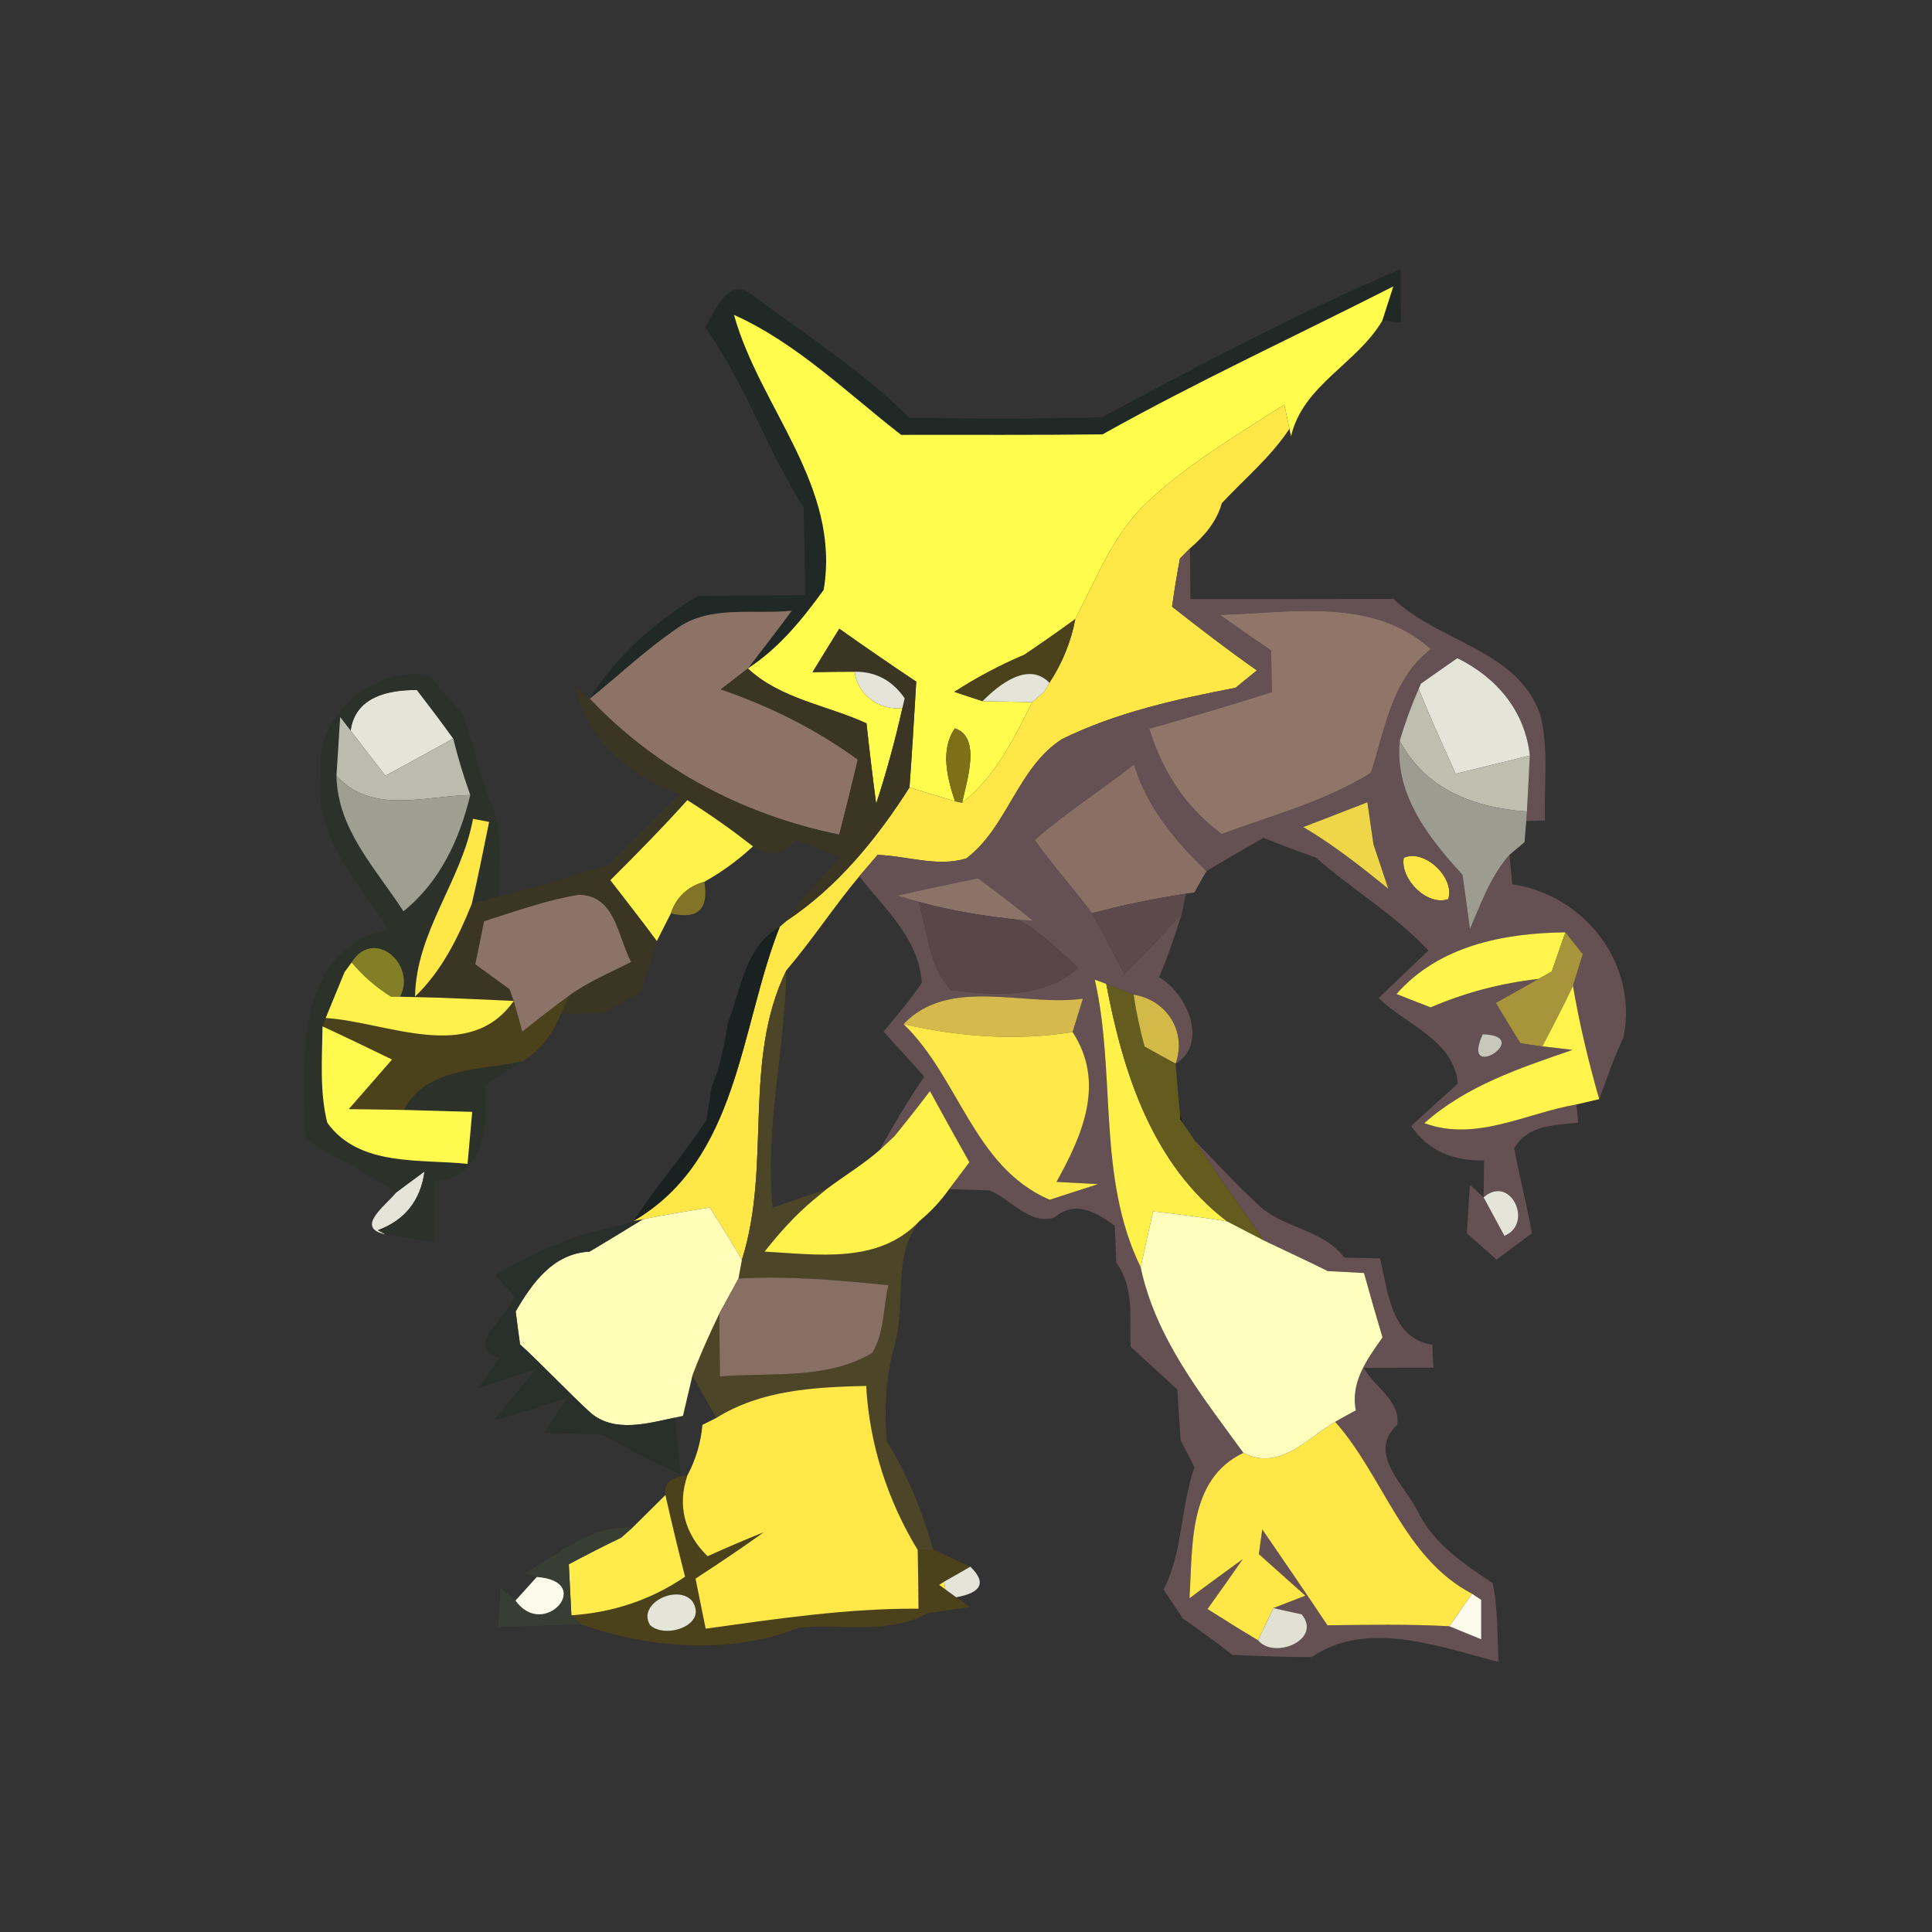 <?xml version="1.0" encoding="UTF-8" ?>
<!DOCTYPE svg PUBLIC "-//W3C//DTD SVG 1.1//EN" "http://www.w3.org/Graphics/SVG/1.1/DTD/svg11.dtd">
<svg width="120pt" height="120pt" viewBox="0 0 120 120" version="1.1" xmlns="http://www.w3.org/2000/svg">
<rect x="0" y="0" width="120" height="120" fill="#333333" stroke="none"/>
<g id="#1e2824e8">
<path fill="#1e2824" opacity="0.91" d=" M 68.44 25.92 C 74.52 22.66 80.64 19.43 86.98 16.72 C 86.99 17.55 87.00 19.20 87.01 20.03 L 85.86 19.91 C 86.03 19.38 86.37 18.32 86.54 17.79 C 80.52 20.85 74.38 23.68 68.48 26.98 C 64.31 27.03 60.14 27.00 55.97 27.01 C 52.62 24.41 49.46 21.29 45.59 19.56 C 47.20 25.33 52.25 30.18 51.16 36.64 C 49.83 38.48 48.38 40.26 46.45 41.52 C 47.37 40.33 48.29 39.14 49.18 37.93 C 46.81 38.19 44.07 37.54 42.01 39.06 C 40.10 40.36 38.43 41.96 36.63 43.40 C 38.28 40.72 40.68 38.65 43.34 37.01 C 45.57 37.00 47.79 36.99 50.02 36.97 C 49.99 35.15 49.96 33.33 49.91 31.51 C 47.62 27.92 46.29 23.81 43.80 20.33 C 44.37 19.42 45.13 17.34 46.51 18.17 C 49.88 20.70 53.49 22.95 56.47 25.95 C 60.46 26.02 64.45 26.03 68.44 25.92 Z" />
</g>
<g id="#fffc4eff">
<path fill="#fffc4e" opacity="1.00" d=" M 68.48 26.98 C 74.38 23.68 80.52 20.85 86.54 17.79 C 86.37 18.32 86.03 19.38 85.86 19.91 C 84.31 22.57 80.91 23.93 80.19 27.10 L 80.09 26.63 C 80.01 26.25 79.85 25.51 79.77 25.13 C 76.83 27.03 73.77 28.82 71.20 31.24 C 69.13 33.22 68.09 35.95 66.79 38.45 C 65.75 39.21 64.69 39.95 63.62 40.67 C 62.11 41.31 60.66 42.08 59.28 42.97 C 59.72 43.12 60.59 43.41 61.03 43.55 C 61.80 43.57 63.34 43.59 64.11 43.61 C 62.97 45.88 61.83 48.26 59.76 49.86 C 60.03 48.53 60.98 45.79 59.31 45.24 C 58.38 46.57 58.84 48.36 59.32 49.77 C 58.61 49.56 57.20 49.13 56.49 48.91 C 56.65 46.72 56.78 44.53 56.91 42.34 C 55.30 41.26 53.70 40.17 52.13 39.05 C 51.57 39.95 51.02 40.85 50.47 41.75 C 51.34 41.73 52.21 41.72 53.09 41.72 C 53.23 43.14 54.66 44.16 56.05 43.97 C 55.60 45.98 55.06 47.96 54.42 49.92 C 54.20 48.26 54.00 46.60 53.82 44.93 C 51.37 43.80 48.48 43.42 46.45 41.52 C 48.38 40.26 49.83 38.48 51.16 36.64 C 52.25 30.18 47.20 25.33 45.59 19.56 C 49.46 21.29 52.62 24.41 55.97 27.01 C 60.14 27.00 64.31 27.03 68.48 26.98 Z" />
</g>
<g id="#fee747ff">
<path fill="#fee747" opacity="1.00" d=" M 71.20 31.24 C 73.77 28.82 76.83 27.03 79.77 25.13 C 79.85 25.51 80.01 26.25 80.09 26.63 C 78.94 28.38 77.31 29.73 75.89 31.25 C 75.57 32.40 74.81 33.29 73.91 34.06 L 73.29 34.69 C 73.10 35.68 72.94 36.68 72.80 37.68 C 74.53 39.04 76.27 40.38 78.07 41.64 C 77.74 41.91 77.07 42.45 76.74 42.72 C 73.06 43.43 69.34 44.25 65.96 45.91 C 63.21 47.67 62.58 51.38 60.02 53.32 C 58.23 53.87 56.34 53.16 54.51 53.10 C 54.23 53.43 53.65 54.10 53.37 54.43 C 51.79 56.32 50.44 58.40 48.84 60.27 C 46.09 65.92 47.95 72.37 46.08 78.25 C 45.44 77.15 44.77 76.08 44.09 75.00 C 42.72 75.22 41.35 75.44 39.98 75.72 L 39.36 75.83 C 45.90 72.00 45.94 63.88 48.43 57.57 C 48.54 57.47 48.77 57.27 48.88 57.18 C 52.05 55.06 54.46 52.09 56.49 48.91 C 57.20 49.13 58.61 49.56 59.32 49.77 L 59.76 49.86 C 61.83 48.26 62.97 45.88 64.11 43.61 C 64.30 43.45 64.67 43.13 64.86 42.97 L 65.18 42.41 C 65.97 41.21 66.52 39.87 66.79 38.45 C 68.09 35.95 69.13 33.22 71.20 31.24 Z" />
<path fill="#fee747" opacity="1.00" d=" M 87.19 53.28 C 88.47 52.69 90.40 54.53 89.95 55.85 C 88.63 56.30 86.95 54.59 87.19 53.28 Z" />
</g>
<g id="#655054ff">
<path fill="#655054" opacity="1.00" d=" M 73.29 34.69 L 73.91 34.06 C 73.92 34.84 73.93 36.42 73.94 37.21 C 78.14 37.21 82.34 37.21 86.55 37.20 C 89.38 39.89 94.29 40.37 95.67 44.39 C 96.21 46.53 95.89 48.78 95.96 50.96 L 94.80 51.00 L 94.84 50.40 C 94.89 49.53 94.98 47.80 95.02 46.93 C 94.72 44.16 92.96 42.08 90.52 40.88 C 89.95 41.27 88.82 42.06 88.26 42.46 L 88.12 42.78 C 87.66 43.83 87.26 44.91 86.94 46.01 C 86.61 49.36 88.73 52.03 90.84 54.34 C 91.00 55.46 91.15 56.59 91.30 57.71 C 91.99 56.12 92.58 54.42 93.76 53.09 C 93.80 53.55 93.89 54.46 93.93 54.92 C 98.43 55.60 101.76 59.86 100.84 64.43 C 100.25 65.67 99.81 66.98 99.33 68.27 C 98.67 65.95 98.10 63.61 97.70 61.23 C 97.90 60.58 98.10 59.92 98.31 59.27 C 98.04 58.93 97.50 58.25 97.23 57.91 C 93.41 57.95 89.37 58.74 86.74 61.74 C 87.27 61.95 88.33 62.37 88.86 62.57 C 91.00 61.65 93.25 61.06 95.57 60.80 C 94.90 61.17 93.57 61.92 92.91 62.29 C 93.41 63.13 93.92 63.97 94.44 64.80 C 94.78 64.85 95.46 64.95 95.80 64.99 L 97.67 65.21 C 94.43 66.33 91.08 67.43 88.47 69.76 C 91.65 70.95 94.81 69.13 97.92 68.60 L 98.02 69.73 C 96.55 69.89 94.90 69.86 94.05 71.32 C 94.37 73.09 94.84 74.83 95.15 76.60 C 94.60 77.01 93.51 77.83 92.96 78.24 C 92.50 77.83 91.57 77.01 91.11 76.60 C 91.15 75.85 91.25 74.35 91.30 73.60 L 92.15 74.37 C 92.47 74.97 93.12 76.16 93.44 76.76 C 95.28 76.02 93.82 72.90 92.15 74.37 C 92.16 73.80 92.17 72.65 92.18 72.07 C 90.32 72.13 88.71 71.50 87.65 69.94 C 88.61 69.06 89.58 68.17 90.55 67.30 C 90.28 64.56 87.36 63.69 85.63 61.99 C 86.66 61.01 87.69 60.02 88.72 59.04 C 86.64 56.81 84.00 55.26 81.72 53.26 C 80.63 52.88 79.55 52.47 78.48 52.04 C 77.29 52.72 76.10 53.40 74.93 54.11 C 72.99 52.23 71.23 50.12 70.43 47.48 C 68.41 49.08 66.21 50.47 64.27 52.17 C 65.38 53.74 66.67 55.18 67.83 56.72 C 68.53 57.96 69.18 59.23 69.84 60.50 C 71.05 59.26 72.27 58.02 73.41 56.72 C 72.99 58.06 72.55 59.40 71.99 60.70 C 73.73 61.68 75.09 64.83 73.02 66.06 C 73.73 64.07 72.46 62.10 70.41 61.78 C 69.99 61.61 69.14 61.27 68.71 61.11 L 68.00 60.85 C 69.34 66.76 68.12 73.13 70.85 78.71 C 71.77 83.11 74.65 86.69 77.23 90.24 C 73.77 91.88 74.09 96.06 73.88 99.27 C 74.98 98.45 76.08 97.64 77.19 96.84 C 76.47 97.88 75.74 98.91 75.00 99.94 C 76.04 100.60 77.08 101.25 78.14 101.88 C 79.14 103.10 82.15 101.84 80.85 100.27 C 80.41 100.18 79.53 99.98 79.09 99.88 C 79.59 99.69 80.58 99.30 81.08 99.11 C 80.11 98.25 79.15 97.39 78.19 96.53 C 78.24 96.14 78.35 95.38 78.40 94.99 C 79.76 96.97 81.12 98.95 82.45 100.95 C 84.97 100.92 87.50 100.87 90.02 101.01 C 90.51 101.21 91.50 101.62 92.00 101.82 C 92.00 101.21 92.00 99.98 92.00 99.37 L 91.43 98.99 C 87.16 96.75 85.96 91.73 82.93 88.31 C 83.35 88.07 83.78 87.83 84.21 87.60 C 83.87 85.83 84.92 84.42 85.87 83.07 C 85.47 81.74 85.09 80.41 84.72 79.07 C 84.16 79.04 83.03 78.98 82.47 78.95 C 81.17 78.30 79.85 77.70 78.54 77.07 C 77.06 75.01 75.60 72.94 74.20 70.83 C 75.48 72.14 76.71 73.51 78.07 74.75 C 79.61 76.32 82.11 76.28 83.50 78.11 C 84.05 78.12 85.16 78.15 85.71 78.16 C 86.23 80.19 86.37 83.13 88.97 83.53 C 88.98 83.88 89.01 84.59 89.03 84.95 C 87.59 84.95 86.15 84.96 84.71 84.96 C 85.34 86.13 87.02 87.03 86.78 88.50 C 84.87 90.27 87.27 92.26 88.08 93.91 C 89.07 95.92 90.91 97.12 92.71 98.33 C 93.06 99.93 92.98 101.59 93.08 103.23 C 89.41 102.28 84.89 100.57 81.46 102.93 C 79.82 102.92 78.18 102.86 76.55 102.79 C 75.55 102.01 74.52 101.25 73.47 100.53 C 73.17 100.08 72.57 99.18 72.27 98.73 C 73.49 96.38 73.31 93.62 74.19 91.14 C 73.98 90.72 73.54 89.87 73.33 89.45 C 73.25 88.40 73.19 87.36 73.13 86.31 C 72.15 85.42 71.19 84.53 70.22 83.64 C 70.16 81.87 70.46 79.95 69.33 78.42 C 69.31 77.85 69.26 76.70 69.24 76.13 C 68.07 75.30 66.83 74.52 65.51 75.61 C 64.03 76.15 62.75 74.47 61.48 73.94 C 60.85 73.92 59.59 73.88 58.95 73.86 C 59.27 73.44 59.89 72.61 60.21 72.19 C 59.38 70.72 58.57 69.25 57.76 67.77 C 57.04 68.72 56.30 69.66 55.55 70.58 L 54.64 71.43 C 55.49 69.87 56.41 68.34 57.41 66.87 C 56.57 65.93 55.72 65.00 54.88 64.07 C 55.69 63.08 56.55 62.12 57.25 61.04 C 57.10 58.34 54.93 56.41 53.37 54.43 C 53.65 54.10 54.23 53.43 54.51 53.10 C 56.34 53.16 58.23 53.87 60.02 53.32 C 62.58 51.38 63.21 47.67 65.96 45.91 C 69.34 44.25 73.06 43.43 76.74 42.72 C 77.07 42.45 77.74 41.91 78.07 41.64 C 76.27 40.38 74.53 39.04 72.80 37.68 C 72.94 36.68 73.10 35.68 73.29 34.69 M 75.77 38.19 C 76.82 38.94 77.89 39.67 78.95 40.40 C 78.96 41.05 78.99 42.34 79.00 42.99 C 76.47 43.79 73.93 44.55 71.38 45.26 C 72.19 47.88 73.65 50.18 75.89 51.80 C 79.01 50.64 82.30 49.78 85.15 48.00 C 86.04 45.27 86.43 42.20 88.87 40.32 C 85.27 37.06 80.18 38.07 75.77 38.19 M 80.95 51.37 C 82.83 52.48 84.54 53.83 86.23 55.20 C 86.00 54.51 85.54 53.14 85.31 52.45 C 85.21 51.80 85.03 50.49 84.93 49.83 C 83.60 50.34 82.28 50.87 80.95 51.37 M 86.26 51.24 C 86.77 51.75 86.77 51.75 86.26 51.24 M 62.96 53.96 C 63.41 54.41 63.41 54.41 62.96 53.96 C 62.53 53.53 62.53 53.53 62.96 53.96 M 87.19 53.28 C 86.95 54.59 88.63 56.30 89.95 55.85 C 90.40 54.53 88.47 52.69 87.19 53.28 M 55.72 55.63 C 56.05 55.72 56.71 55.91 57.05 56.01 C 57.64 57.84 57.68 60.06 59.08 61.49 C 61.76 61.84 64.80 62.04 66.97 60.12 C 65.79 59.05 64.66 57.91 63.26 57.13 L 64.17 57.19 C 63.05 56.28 61.90 55.41 60.74 54.55 C 59.06 54.90 57.39 55.25 55.72 55.63 M 65.90 56.90 C 66.31 57.31 66.31 57.31 65.90 56.90 C 65.52 56.52 65.52 56.52 65.90 56.90 M 94.33 56.28 C 94.80 56.81 94.80 56.81 94.33 56.28 M 67.26 59.22 C 67.80 59.78 67.80 59.78 67.26 59.22 M 56.12 63.61 C 59.59 66.95 60.47 72.49 65.20 74.52 C 65.95 74.27 67.45 73.79 68.20 73.55 C 67.56 73.52 66.27 73.45 65.62 73.41 C 67.25 70.48 68.67 67.24 66.62 64.10 C 66.78 63.59 67.10 62.55 67.26 62.03 C 63.63 62.54 58.94 60.63 56.12 63.61 M 92.10 64.24 C 90.65 67.33 95.35 64.35 92.10 64.24 Z" />
</g>
<g id="#8d7266ff">
<path fill="#8d7266" opacity="1.00" d=" M 42.01 39.06 C 44.07 37.54 46.81 38.19 49.18 37.93 C 48.29 39.14 47.37 40.33 46.45 41.52 C 45.89 41.96 45.33 42.39 44.77 42.82 C 47.80 43.85 50.69 45.29 53.28 47.18 C 52.91 48.73 52.53 50.29 52.13 51.84 C 46.22 50.64 40.79 47.80 36.63 43.40 C 38.43 41.96 40.10 40.36 42.01 39.06 Z" />
</g>
<g id="#907569ff">
<path fill="#907569" opacity="1.00" d=" M 75.77 38.19 C 80.18 38.07 85.27 37.06 88.87 40.32 C 86.43 42.20 86.04 45.27 85.15 48.00 C 82.30 49.78 79.01 50.64 75.89 51.80 C 73.65 50.18 72.19 47.88 71.38 45.26 C 73.93 44.55 76.47 43.79 79.00 42.99 C 78.99 42.34 78.96 41.05 78.95 40.40 C 77.89 39.67 76.82 38.94 75.77 38.19 Z" />
</g>
<g id="#3c3724f0">
<path fill="#3c3724" opacity="0.94" d=" M 52.13 39.05 C 53.70 40.17 55.30 41.26 56.91 42.34 C 56.78 44.53 56.65 46.72 56.49 48.91 C 54.46 52.09 52.05 55.06 48.88 57.18 C 49.84 55.74 51.02 54.48 52.19 53.22 C 51.50 52.96 50.11 52.43 49.42 52.17 C 48.60 53.11 47.72 53.24 46.77 52.57 C 45.46 51.55 44.10 50.58 42.69 49.70 C 41.15 51.41 39.54 53.05 37.91 54.67 C 38.88 55.93 39.86 57.17 40.80 58.45 C 40.47 59.53 40.10 60.59 39.76 61.66 C 39.19 61.98 38.04 62.61 37.46 62.92 C 36.80 62.94 35.49 62.97 34.83 62.98 L 35.36 61.83 C 36.54 60.97 37.90 60.41 39.20 59.75 C 38.36 58.18 38.23 55.58 35.93 55.58 C 33.92 55.91 32.01 56.61 30.07 57.22 C 29.94 57.89 29.66 59.22 29.52 59.89 C 30.06 60.28 31.12 61.05 31.65 61.44 L 31.91 62.17 L 31.91 62.17 C 29.86 62.08 27.81 61.97 25.76 61.93 L 25.78 61.90 C 27.44 60.30 28.45 58.25 29.30 56.15 L 30.99 55.68 C 31.39 55.57 32.18 55.37 32.57 55.26 C 33.03 55.14 33.95 54.89 34.41 54.76 C 35.53 54.38 36.66 54.03 37.81 53.73 C 39.29 52.27 40.74 50.80 42.22 49.34 C 39.30 48.31 36.34 45.89 35.79 42.69 L 36.63 43.40 C 40.79 47.80 46.22 50.64 52.13 51.84 C 52.53 50.29 52.91 48.73 53.28 47.18 C 50.69 45.29 47.80 43.85 44.77 42.82 C 45.33 42.39 45.89 41.96 46.45 41.52 C 48.48 43.42 51.37 43.80 53.82 44.93 C 54.00 46.60 54.20 48.26 54.42 49.92 C 55.06 47.96 55.60 45.98 56.05 43.97 L 56.19 43.37 C 55.42 42.26 54.39 41.71 53.09 41.72 C 52.21 41.72 51.34 41.73 50.47 41.75 C 51.02 40.85 51.57 39.95 52.13 39.05 Z" />
</g>
<g id="#4b411aff">
<path fill="#4b411a" opacity="1.00" d=" M 63.62 40.67 C 64.69 39.95 65.75 39.21 66.79 38.45 C 66.52 39.87 65.97 41.21 65.18 42.41 C 63.87 41.05 62.02 42.54 61.03 43.55 C 60.59 43.41 59.72 43.12 59.28 42.97 C 60.66 42.08 62.11 41.31 63.62 40.67 Z" />
<path fill="#4b411a" opacity="1.00" d=" M 31.91 62.17 L 31.91 62.17 C 32.05 62.65 32.31 63.60 32.44 64.08 C 33.40 63.31 34.37 62.55 35.36 61.83 L 34.83 62.98 C 34.35 64.18 33.57 65.27 32.44 65.92 C 29.87 66.52 26.54 66.22 25.09 68.94 C 23.95 68.92 22.80 68.90 21.66 68.89 C 22.56 67.86 23.46 66.84 24.35 65.81 C 22.92 65.11 21.48 64.42 20.03 63.75 C 20.08 63.62 20.18 63.36 20.23 63.23 C 24.07 63.48 29.14 66.10 31.91 62.17 Z" />
<path fill="#4b411a" opacity="1.00" d=" M 41.33 92.86 C 41.21 92.15 41.66 91.74 42.70 91.63 C 42.04 93.54 42.55 95.30 43.95 96.66 C 45.10 96.14 46.26 95.64 47.44 95.17 C 46.05 96.17 44.63 97.12 43.20 98.05 C 43.36 98.83 43.67 100.38 43.83 101.16 C 48.22 100.55 52.61 99.89 57.05 99.92 C 57.04 98.70 57.03 97.48 57.00 96.27 L 57.96 96.24 C 58.54 96.51 59.69 97.05 60.27 97.31 C 59.86 97.55 59.05 98.01 58.64 98.24 L 58.33 98.44 C 58.43 98.51 58.62 98.65 58.72 98.72 L 59.39 99.21 L 60.26 99.82 C 59.60 99.92 58.27 100.10 57.61 100.19 C 55.17 101.58 52.26 100.81 49.60 101.11 C 45.44 102.78 40.26 102.40 36.05 100.87 L 35.49 100.33 C 38.03 100.16 40.44 99.38 42.55 97.93 C 42.12 96.25 41.71 94.56 41.33 92.86 M 40.37 100.93 C 41.32 101.84 44.01 100.93 42.99 99.44 C 42.08 98.38 39.57 99.58 40.37 100.93 Z" />
</g>
<g id="#e4e4d9ff">
<path fill="#e4e4d9" opacity="1.00" d=" M 90.52 40.88 C 92.96 42.08 94.72 44.16 95.02 46.93 C 93.49 47.31 91.95 47.68 90.41 48.06 C 89.63 46.31 88.82 44.56 88.12 42.78 L 88.26 42.46 C 88.82 42.06 89.95 41.27 90.52 40.88 Z" />
<path fill="#e4e4d9" opacity="1.00" d=" M 53.09 41.72 C 54.39 41.71 55.42 42.26 56.19 43.37 L 56.05 43.97 C 54.66 44.16 53.23 43.14 53.09 41.72 Z" />
<path fill="#e4e4d9" opacity="1.00" d=" M 61.03 43.55 C 62.02 42.54 63.87 41.05 65.18 42.41 L 64.86 42.97 C 64.67 43.13 64.30 43.45 64.11 43.61 C 63.34 43.59 61.80 43.57 61.03 43.55 Z" />
<path fill="#e4e4d9" opacity="1.00" d=" M 21.78 45.38 C 22.06 43.27 24.14 42.84 25.90 42.86 C 26.66 43.85 27.42 44.85 28.15 45.87 C 26.75 46.65 25.34 47.42 23.94 48.18 C 23.22 47.25 22.49 46.32 21.78 45.38 Z" />
<path fill="#e4e4d9" opacity="1.00" d=" M 24.63 74.05 C 25.06 73.73 25.93 73.08 26.37 72.76 C 26.12 74.57 25.15 75.79 23.47 76.41 C 23.59 76.48 23.83 76.61 23.95 76.67 C 21.99 76.27 23.95 74.88 24.63 74.05 Z" />
<path fill="#e4e4d9" opacity="1.00" d=" M 92.15 74.37 C 93.82 72.90 95.28 76.02 93.44 76.76 C 93.12 76.16 92.47 74.97 92.15 74.37 Z" />
<path fill="#e4e4d9" opacity="1.00" d=" M 60.27 97.31 C 61.28 98.29 60.98 98.92 59.39 99.21 L 58.72 98.72 L 58.64 98.24 C 59.05 98.01 59.86 97.55 60.27 97.31 Z" />
<path fill="#e4e4d9" opacity="1.00" d=" M 40.37 100.93 C 39.57 99.58 42.08 98.38 42.99 99.44 C 44.01 100.93 41.32 101.84 40.37 100.93 Z" />
</g>
<g id="#2c322af6">
<path fill="#2c322a" opacity="0.96" d=" M 19.93 48.01 C 19.50 44.49 23.22 41.35 26.63 41.92 C 27.33 42.74 28.04 43.55 28.76 44.37 C 29.07 45.44 29.40 46.51 29.74 47.57 C 29.88 48.04 30.14 48.97 30.28 49.44 C 31.32 51.36 30.97 53.59 30.99 55.68 L 29.30 56.15 C 29.70 54.45 30.03 52.75 30.38 51.05 L 29.38 50.86 C 28.67 54.73 25.84 57.87 25.78 61.90 L 25.76 61.93 L 24.85 61.91 C 25.90 59.89 23.20 57.58 21.84 59.78 L 21.40 60.38 C 21.11 61.09 20.52 62.52 20.23 63.23 C 20.18 63.36 20.08 63.62 20.03 63.75 C 20.01 65.74 19.84 67.79 20.33 69.74 C 22.31 72.48 26.08 71.98 29.04 72.29 C 29.11 71.48 29.26 69.87 29.33 69.06 C 28.27 69.03 26.15 68.97 25.09 68.94 C 26.54 66.22 29.87 66.52 32.44 65.92 C 31.85 66.29 30.68 67.03 30.09 67.40 C 30.25 69.93 30.22 73.03 27.01 73.37 C 27.01 74.64 27.00 75.91 26.99 77.19 C 26.23 77.06 24.71 76.80 23.95 76.67 C 23.83 76.61 23.59 76.48 23.47 76.41 C 25.15 75.79 26.12 74.57 26.37 72.76 C 25.93 73.08 25.06 73.73 24.63 74.05 C 22.78 72.90 20.86 71.87 18.97 70.79 C 18.83 66.11 18.15 59.07 24.10 57.71 C 22.27 54.70 19.33 51.86 19.93 48.01 M 21.78 45.38 L 21.13 44.54 C 21.07 45.45 20.96 47.27 20.90 48.18 C 20.95 51.51 23.36 53.97 25.06 56.60 C 27.33 54.77 28.54 52.15 29.21 49.38 C 28.80 48.23 28.44 47.06 28.15 45.87 C 27.42 44.85 26.66 43.85 25.90 42.86 C 24.14 42.84 22.06 43.27 21.78 45.38 Z" />
</g>
<g id="#c6b023ff">
<path fill="#c6b023" opacity="1.00" d=" M 64.11 43.61 C 64.30 43.45 64.67 43.13 64.86 42.97 C 64.67 43.13 64.30 43.45 64.11 43.61 Z" />
</g>
<g id="#bfbfb0ff">
<path fill="#bfbfb0" opacity="1.00" d=" M 88.12 42.78 C 88.82 44.56 89.63 46.31 90.41 48.06 C 91.95 47.68 93.49 47.31 95.02 46.93 C 94.98 47.80 94.89 49.53 94.84 50.40 C 91.60 50.20 88.52 49.02 86.94 46.01 C 87.26 44.91 87.66 43.83 88.12 42.78 Z" />
</g>
<g id="#bcbcaeff">
<path fill="#bcbcae" opacity="1.00" d=" M 21.13 44.54 L 21.78 45.38 C 22.49 46.32 23.22 47.25 23.94 48.18 C 25.34 47.42 26.75 46.65 28.15 45.87 C 28.44 47.06 28.80 48.23 29.21 49.38 C 26.41 49.43 23.06 50.61 20.90 48.18 C 20.96 47.27 21.07 45.45 21.13 44.54 Z" />
</g>
<g id="#7e7016ff">
<path fill="#7e7016" opacity="1.00" d=" M 59.31 45.24 C 60.98 45.79 60.03 48.53 59.76 49.86 L 59.32 49.77 C 58.84 48.36 58.38 46.57 59.31 45.24 Z" />
</g>
<g id="#9c9c91ff">
<path fill="#9c9c91" opacity="1.00" d=" M 86.94 46.01 C 88.52 49.02 91.60 50.20 94.84 50.40 L 94.80 51.00 C 94.77 51.32 94.72 51.98 94.69 52.31 L 93.76 53.09 C 92.58 54.42 91.99 56.12 91.30 57.71 C 91.15 56.59 91.00 55.46 90.84 54.34 C 88.73 52.03 86.61 49.36 86.94 46.01 Z" />
</g>
<g id="#8a7064ff">
<path fill="#8a7064" opacity="1.00" d=" M 64.27 52.17 C 66.21 50.47 68.41 49.08 70.43 47.48 C 71.23 50.12 72.99 52.23 74.93 54.11 C 74.74 54.44 74.37 55.10 74.18 55.43 L 73.66 55.51 C 71.69 55.81 69.75 56.21 67.83 56.72 C 66.67 55.18 65.38 53.74 64.27 52.17 Z" />
</g>
<g id="#9e9e91ff">
<path fill="#9e9e91" opacity="1.00" d=" M 20.90 48.18 C 23.06 50.61 26.41 49.43 29.21 49.38 C 28.54 52.15 27.33 54.77 25.06 56.60 C 23.36 53.97 20.95 51.51 20.90 48.18 Z" />
</g>
<g id="#fff34bff">
<path fill="#fff34b" opacity="1.00" d=" M 42.69 49.70 C 44.10 50.58 45.46 51.55 46.77 52.57 C 45.84 53.43 44.84 54.16 43.75 54.77 C 42.71 55.06 42.01 55.72 41.67 56.73 C 41.45 57.16 41.01 58.02 40.80 58.45 C 39.86 57.17 38.88 55.93 37.91 54.67 C 39.54 53.05 41.15 51.41 42.69 49.70 Z" />
<path fill="#fff34b" opacity="1.00" d=" M 67.26 59.22 C 67.80 59.78 67.80 59.78 67.26 59.22 Z" />
</g>
<g id="#eed648ff">
<path fill="#eed648" opacity="1.00" d=" M 80.95 51.37 C 82.28 50.87 83.60 50.34 84.93 49.83 C 85.03 50.49 85.21 51.80 85.31 52.45 C 85.54 53.14 86.00 54.51 86.23 55.20 C 84.54 53.83 82.83 52.48 80.95 51.37 Z" />
</g>
<g id="#ffe747ff">
<path fill="#ffe747" opacity="1.00" d=" M 29.38 50.86 L 30.38 51.05 C 30.03 52.75 29.70 54.45 29.30 56.15 C 28.45 58.25 27.44 60.30 25.78 61.90 C 25.84 57.87 28.67 54.73 29.38 50.86 Z" />
<path fill="#ffe747" opacity="1.00" d=" M 82.93 88.31 C 85.96 91.73 87.16 96.75 91.43 98.99 C 91.08 99.50 90.37 100.50 90.02 101.01 C 87.50 100.87 84.97 100.92 82.45 100.95 C 81.12 98.95 79.76 96.97 78.40 94.99 C 78.35 95.38 78.24 96.14 78.19 96.53 C 79.15 97.39 80.11 98.25 81.08 99.11 C 80.58 99.30 79.59 99.69 79.09 99.88 C 78.85 100.38 78.38 101.38 78.14 101.88 C 77.08 101.25 76.04 100.60 75.00 99.94 C 75.74 98.91 76.47 97.88 77.19 96.84 C 76.08 97.64 74.98 98.45 73.88 99.27 C 74.09 96.06 73.77 91.88 77.23 90.24 C 79.48 91.39 81.15 89.36 82.93 88.31 Z" />
</g>
<g id="#bba341ff">
<path fill="#bba341" opacity="1.00" d=" M 86.26 51.24 C 86.77 51.75 86.77 51.75 86.26 51.24 Z" />
</g>
<g id="#8c7368ff">
<path fill="#8c7368" opacity="1.00" d=" M 55.72 55.63 C 57.39 55.25 59.06 54.90 60.74 54.55 C 61.90 55.41 63.05 56.28 64.17 57.19 L 63.26 57.13 C 61.16 56.90 59.08 56.58 57.05 56.01 C 56.71 55.91 56.05 55.72 55.72 55.63 Z" />
<path fill="#8c7368" opacity="1.00" d=" M 30.07 57.22 C 32.01 56.61 33.92 55.91 35.93 55.58 C 38.23 55.58 38.36 58.18 39.20 59.75 C 37.90 60.41 36.54 60.97 35.36 61.83 C 34.37 62.55 33.40 63.31 32.44 64.08 C 32.31 63.60 32.05 62.65 31.91 62.17 L 31.65 61.44 C 31.12 61.05 30.06 60.28 29.52 59.89 C 29.66 59.22 29.94 57.89 30.07 57.22 Z" />
</g>
<g id="#fffb4eff">
<path fill="#fffb4e" opacity="1.00" d=" M 62.96 53.96 C 63.41 54.41 63.41 54.41 62.96 53.96 Z" />
</g>
<g id="#837528ff">
<path fill="#837528" opacity="1.00" d=" M 41.67 56.73 C 42.01 55.72 42.71 55.06 43.75 54.77 C 44.03 56.48 43.34 57.13 41.67 56.73 Z" />
</g>
<g id="#584649ff">
<path fill="#584649" opacity="1.00" d=" M 57.05 56.01 C 59.08 56.58 61.16 56.90 63.26 57.13 C 64.66 57.91 65.79 59.05 66.97 60.12 C 64.80 62.04 61.76 61.84 59.08 61.49 C 57.68 60.06 57.64 57.84 57.05 56.01 Z" />
</g>
<g id="#5b494bff">
<path fill="#5b494b" opacity="1.00" d=" M 67.83 56.72 C 69.75 56.21 71.69 55.81 73.66 55.51 L 73.41 56.72 C 72.27 58.02 71.05 59.26 69.84 60.50 C 69.18 59.23 68.53 57.96 67.83 56.72 Z" />
</g>
<g id="#93796dff">
<path fill="#93796d" opacity="1.00" d=" M 94.33 56.28 C 94.80 56.81 94.80 56.81 94.33 56.28 Z" />
</g>
<g id="#fffa4dff">
<path fill="#fffa4d" opacity="1.00" d=" M 65.90 56.90 C 66.31 57.31 66.31 57.31 65.90 56.90 Z" />
<path fill="#fffa4d" opacity="1.00" d=" M 20.03 63.75 C 21.48 64.42 22.92 65.11 24.35 65.81 C 23.46 66.84 22.56 67.86 21.66 68.89 C 22.80 68.90 23.95 68.92 25.09 68.94 C 26.15 68.97 28.27 69.03 29.33 69.06 C 29.26 69.87 29.11 71.48 29.04 72.29 C 26.08 71.98 22.31 72.48 20.33 69.74 C 19.84 67.79 20.01 65.74 20.03 63.75 Z" />
</g>
<g id="#141e1cca">
<path fill="#141e1c" opacity="0.79" d=" M 45.24 63.44 C 46.04 61.39 46.30 58.75 48.43 57.57 C 45.94 63.88 45.90 72.00 39.36 75.83 C 40.76 73.66 42.48 71.73 43.88 69.56 C 43.96 69.05 44.12 68.02 44.20 67.50 C 44.77 66.21 44.99 64.82 45.24 63.44 Z" />
</g>
<g id="#fff54cff">
<path fill="#fff54c" opacity="1.00" d=" M 86.74 61.74 C 89.37 58.74 93.41 57.95 97.23 57.91 C 97.02 58.52 96.59 59.74 96.38 60.35 C 96.18 60.46 95.77 60.69 95.57 60.80 C 93.25 61.06 91.00 61.65 88.86 62.57 C 88.33 62.37 87.27 61.95 86.74 61.74 Z" />
</g>
<g id="#a8943bff">
<path fill="#a8943b" opacity="1.00" d=" M 97.23 57.91 C 97.50 58.25 98.04 58.93 98.31 59.27 C 98.10 59.92 97.90 60.58 97.70 61.23 C 97.10 62.50 96.45 63.75 95.80 64.99 C 95.46 64.95 94.78 64.85 94.44 64.80 C 93.92 63.97 93.41 63.13 92.91 62.29 C 93.57 61.92 94.90 61.17 95.57 60.80 C 95.77 60.69 96.18 60.46 96.38 60.35 C 96.59 59.74 97.02 58.52 97.23 57.91 Z" />
</g>
<g id="#837f27ff">
<path fill="#837f27" opacity="1.00" d=" M 21.84 59.78 C 23.20 57.58 25.90 59.89 24.85 61.91 L 24.29 61.91 C 23.36 61.33 22.54 60.62 21.84 59.78 Z" />
</g>
<g id="#fef14bff">
<path fill="#fef14b" opacity="1.00" d=" M 21.40 60.38 L 21.84 59.78 C 22.54 60.62 23.36 61.33 24.29 61.91 L 24.85 61.91 L 25.76 61.93 C 27.81 61.97 29.86 62.08 31.91 62.17 C 29.14 66.10 24.07 63.48 20.23 63.23 C 20.52 62.52 21.11 61.09 21.40 60.38 Z" />
</g>
<g id="#4e4628f9">
<path fill="#4e4628" opacity="0.98" d=" M 46.08 78.25 C 47.95 72.37 46.09 65.92 48.84 60.27 C 48.76 65.20 47.49 70.05 47.99 75.01 C 48.83 74.72 50.51 74.14 51.35 73.85 L 50.55 74.51 C 49.41 75.46 48.41 76.57 47.49 77.74 C 50.79 77.92 54.59 78.53 57.11 75.84 C 55.41 78.04 56.27 80.95 55.59 83.46 C 55.01 85.43 54.92 87.47 55.07 89.50 C 56.37 91.59 57.28 93.88 57.96 96.24 L 57.00 96.27 C 55.12 93.18 54.00 89.69 53.80 86.08 C 50.60 86.16 47.29 86.32 44.49 88.07 C 44.12 87.41 43.38 86.09 43.01 85.43 C 43.49 84.13 44.07 82.86 44.67 81.61 C 44.68 82.58 44.71 84.52 44.72 85.49 C 47.86 85.24 51.35 85.71 54.17 84.04 C 54.94 82.79 54.85 81.22 55.18 79.83 C 52.08 79.51 48.98 79.24 45.87 79.41 C 45.92 79.12 46.03 78.54 46.08 78.25 Z" />
</g>
<g id="#fff14aff">
<path fill="#fff14a" opacity="1.00" d=" M 68.00 60.85 L 68.71 61.11 C 69.75 66.63 71.57 72.33 76.23 75.87 C 74.70 75.60 73.16 75.42 71.62 75.24 C 71.42 76.11 71.04 77.84 70.85 78.71 C 68.12 73.13 69.34 66.76 68.00 60.85 Z" />
</g>
<g id="#635c1eff">
<path fill="#635c1e" opacity="1.00" d=" M 68.71 61.11 C 69.14 61.27 69.99 61.61 70.41 61.78 C 70.57 62.86 70.80 63.94 71.09 65.00 C 71.57 65.27 72.53 65.80 73.02 66.06 C 73.08 66.86 73.22 68.46 73.29 69.25 L 73.31 69.52 L 73.46 69.74 L 74.20 70.83 C 75.60 72.94 77.06 75.01 78.54 77.07 C 77.96 76.77 76.81 76.17 76.23 75.87 C 71.57 72.33 69.75 66.63 68.71 61.11 Z" />
</g>
<g id="#d6b94dff">
<path fill="#d6b94d" opacity="1.00" d=" M 56.12 63.61 C 58.94 60.63 63.63 62.54 67.26 62.03 C 67.10 62.55 66.78 63.59 66.62 64.10 C 63.12 64.67 59.56 64.39 56.12 63.61 Z" />
</g>
<g id="#d3b947ff">
<path fill="#d3b947" opacity="1.00" d=" M 70.41 61.78 C 72.46 62.10 73.73 64.07 73.02 66.06 C 72.53 65.80 71.57 65.27 71.09 65.00 C 70.80 63.94 70.57 62.86 70.41 61.78 Z" />
</g>
<g id="#fff44bff">
<path fill="#fff44b" opacity="1.00" d=" M 95.80 64.99 C 96.45 63.75 97.10 62.50 97.70 61.23 C 98.10 63.61 98.67 65.95 99.33 68.27 C 98.98 68.35 98.27 68.52 97.92 68.60 C 94.81 69.13 91.65 70.95 88.47 69.76 C 91.08 67.43 94.43 66.33 97.67 65.21 L 95.80 64.99 Z" />
</g>
<g id="#ffe849ff">
<path fill="#ffe849" opacity="1.00" d=" M 56.12 63.61 C 59.56 64.39 63.12 64.67 66.62 64.10 C 68.67 67.24 67.25 70.48 65.62 73.41 C 66.27 73.45 67.56 73.52 68.20 73.55 C 67.45 73.79 65.95 74.27 65.20 74.52 C 60.47 72.49 59.59 66.95 56.12 63.61 Z" />
</g>
<g id="#c8c8baff">
<path fill="#c8c8ba" opacity="1.00" d=" M 92.10 64.24 C 95.35 64.35 90.65 67.33 92.10 64.24 Z" />
</g>
<g id="#fff24bff">
<path fill="#fff24b" opacity="1.00" d=" M 55.55 70.58 C 56.30 69.66 57.04 68.72 57.76 67.77 C 58.57 69.25 59.38 70.72 60.21 72.19 C 59.89 72.61 59.27 73.44 58.95 73.86 C 58.43 74.60 57.81 75.26 57.11 75.84 C 54.59 78.53 50.79 77.92 47.49 77.74 C 48.41 76.57 49.41 75.46 50.55 74.51 L 51.35 73.85 C 52.44 73.03 53.61 72.33 54.64 71.43 L 55.55 70.58 Z" />
</g>
<g id="#071822ff">
<path fill="#071822" opacity="1.00" d=" M 73.29 69.25 C 73.33 69.38 73.42 69.62 73.46 69.74 L 73.31 69.52 L 73.29 69.25 Z" />
</g>
<g id="#ffffb9ff">
<path fill="#ffffb9" opacity="1.00" d=" M 39.98 75.72 C 41.35 75.44 42.72 75.22 44.09 75.00 C 44.77 76.08 45.44 77.15 46.08 78.25 C 46.03 78.54 45.92 79.12 45.87 79.41 C 45.57 79.96 44.97 81.06 44.67 81.61 C 44.07 82.86 43.49 84.13 43.01 85.43 C 42.86 86.06 42.57 87.31 42.42 87.94 L 41.92 88.05 C 40.23 88.41 38.16 89.01 36.69 87.76 C 35.19 86.38 33.80 84.88 32.30 83.50 C 32.23 82.99 32.09 81.96 32.03 81.45 C 33.07 79.67 34.35 77.86 36.62 77.74 C 37.12 77.44 38.14 76.83 38.64 76.52 L 39.85 75.78 L 39.98 75.72 Z" />
</g>
<g id="#ffffbdff">
<path fill="#ffffbd" opacity="1.00" d=" M 71.62 75.24 C 73.16 75.42 74.70 75.60 76.23 75.87 C 76.81 76.17 77.96 76.77 78.54 77.07 C 79.85 77.70 81.17 78.30 82.47 78.95 C 83.03 78.98 84.16 79.04 84.72 79.07 C 85.09 80.41 85.47 81.74 85.87 83.07 C 84.92 84.42 83.87 85.83 84.21 87.60 C 83.78 87.83 83.35 88.07 82.93 88.31 C 81.15 89.36 79.48 91.39 77.23 90.24 C 74.65 86.69 71.77 83.11 70.85 78.71 C 71.04 77.84 71.42 76.11 71.62 75.24 Z" />
</g>
<g id="#282f2ae7">
<path fill="#282f2a" opacity="0.91" d=" M 36.44 76.61 C 37.30 76.40 39.00 75.98 39.85 75.78 L 38.64 76.52 C 38.14 76.83 37.12 77.44 36.62 77.74 C 34.35 77.86 33.07 79.67 32.03 81.45 C 32.09 81.96 32.23 82.99 32.30 83.50 C 33.80 84.88 35.19 86.38 36.69 87.76 C 38.16 89.01 40.23 88.41 41.92 88.05 C 42.01 88.93 42.19 90.70 42.27 91.58 C 40.64 90.82 39.03 90.02 37.47 89.12 C 36.25 89.06 35.02 89.02 33.80 88.98 C 34.16 88.44 34.87 87.35 35.23 86.80 C 33.71 87.27 32.21 87.82 30.67 88.22 C 31.33 87.43 32.63 85.84 33.29 85.04 C 32.39 85.34 30.60 85.94 29.71 86.24 C 30.04 85.77 30.70 84.82 31.03 84.34 C 28.64 83.67 31.75 81.68 31.94 80.47 C 31.64 80.16 31.05 79.53 30.76 79.21 C 32.55 78.13 34.45 77.25 36.44 76.61 Z" />
</g>
<g id="#876f64ff">
<path fill="#876f64" opacity="1.00" d=" M 45.87 79.41 C 48.98 79.24 52.08 79.51 55.18 79.83 C 54.85 81.22 54.94 82.79 54.17 84.04 C 51.35 85.71 47.86 85.24 44.72 85.49 C 44.71 84.52 44.68 82.58 44.67 81.61 C 44.97 81.06 45.57 79.96 45.87 79.41 Z" />
</g>
<g id="#ffe848ff">
<path fill="#ffe848" opacity="1.00" d=" M 44.49 88.07 C 47.29 86.32 50.60 86.16 53.80 86.08 C 54.00 89.69 55.12 93.18 57.00 96.27 C 57.03 97.48 57.04 98.70 57.05 99.92 C 52.61 99.89 48.22 100.55 43.83 101.16 C 43.67 100.38 43.36 98.83 43.20 98.05 C 44.63 97.12 46.05 96.17 47.44 95.17 C 46.26 95.64 45.10 96.14 43.95 96.66 C 42.55 95.30 42.04 93.54 42.70 91.63 C 43.22 90.65 43.53 89.61 43.63 88.50 L 44.49 88.07 Z" />
<path fill="#ffe848" opacity="1.00" d=" M 58.33 98.44 L 58.64 98.24 L 58.72 98.72 C 58.62 98.65 58.43 98.51 58.33 98.44 Z" />
</g>
<g id="#ffeb49ff">
<path fill="#ffeb49" opacity="1.00" d=" M 39.30 94.87 C 39.81 94.37 40.82 93.36 41.33 92.86 C 41.71 94.56 42.12 96.25 42.55 97.93 C 40.44 99.38 38.03 100.16 35.49 100.33 C 35.45 99.53 35.37 97.95 35.33 97.16 C 36.41 96.58 37.50 96.03 38.59 95.50 L 39.30 94.87 Z" />
</g>
<g id="#3a4035e1">
<path fill="#3a4035" opacity="0.88" d=" M 32.57 97.73 C 34.71 96.54 36.68 94.72 39.30 94.87 L 38.59 95.50 C 37.50 96.03 36.41 96.58 35.33 97.16 C 35.37 97.95 35.45 99.53 35.49 100.33 L 36.05 100.87 C 34.35 100.96 32.66 101.01 30.96 101.06 C 30.99 100.45 31.05 99.23 31.08 98.63 L 32.02 99.41 C 33.77 101.90 37.00 98.21 33.34 97.95 L 32.57 97.73 Z" />
</g>
<g id="#fcfbebff">
<path fill="#fcfbeb" opacity="1.00" d=" M 33.34 97.95 C 37.00 98.21 33.77 101.90 32.02 99.41 C 32.35 99.05 33.01 98.31 33.34 97.95 Z" />
</g>
<g id="#fdfcecff">
<path fill="#fdfcec" opacity="1.00" d=" M 91.43 98.99 L 92.00 99.37 C 92.00 99.98 92.00 101.21 92.00 101.82 C 91.50 101.62 90.51 101.21 90.02 101.01 C 90.37 100.50 91.08 99.50 91.43 98.99 Z" />
</g>
<g id="#e1e0d2ff">
<path fill="#e1e0d2" opacity="1.00" d=" M 78.14 101.88 C 78.38 101.38 78.85 100.38 79.09 99.88 C 79.53 99.98 80.41 100.18 80.85 100.27 C 82.15 101.84 79.14 103.10 78.14 101.88 Z" />
</g>
</svg>
